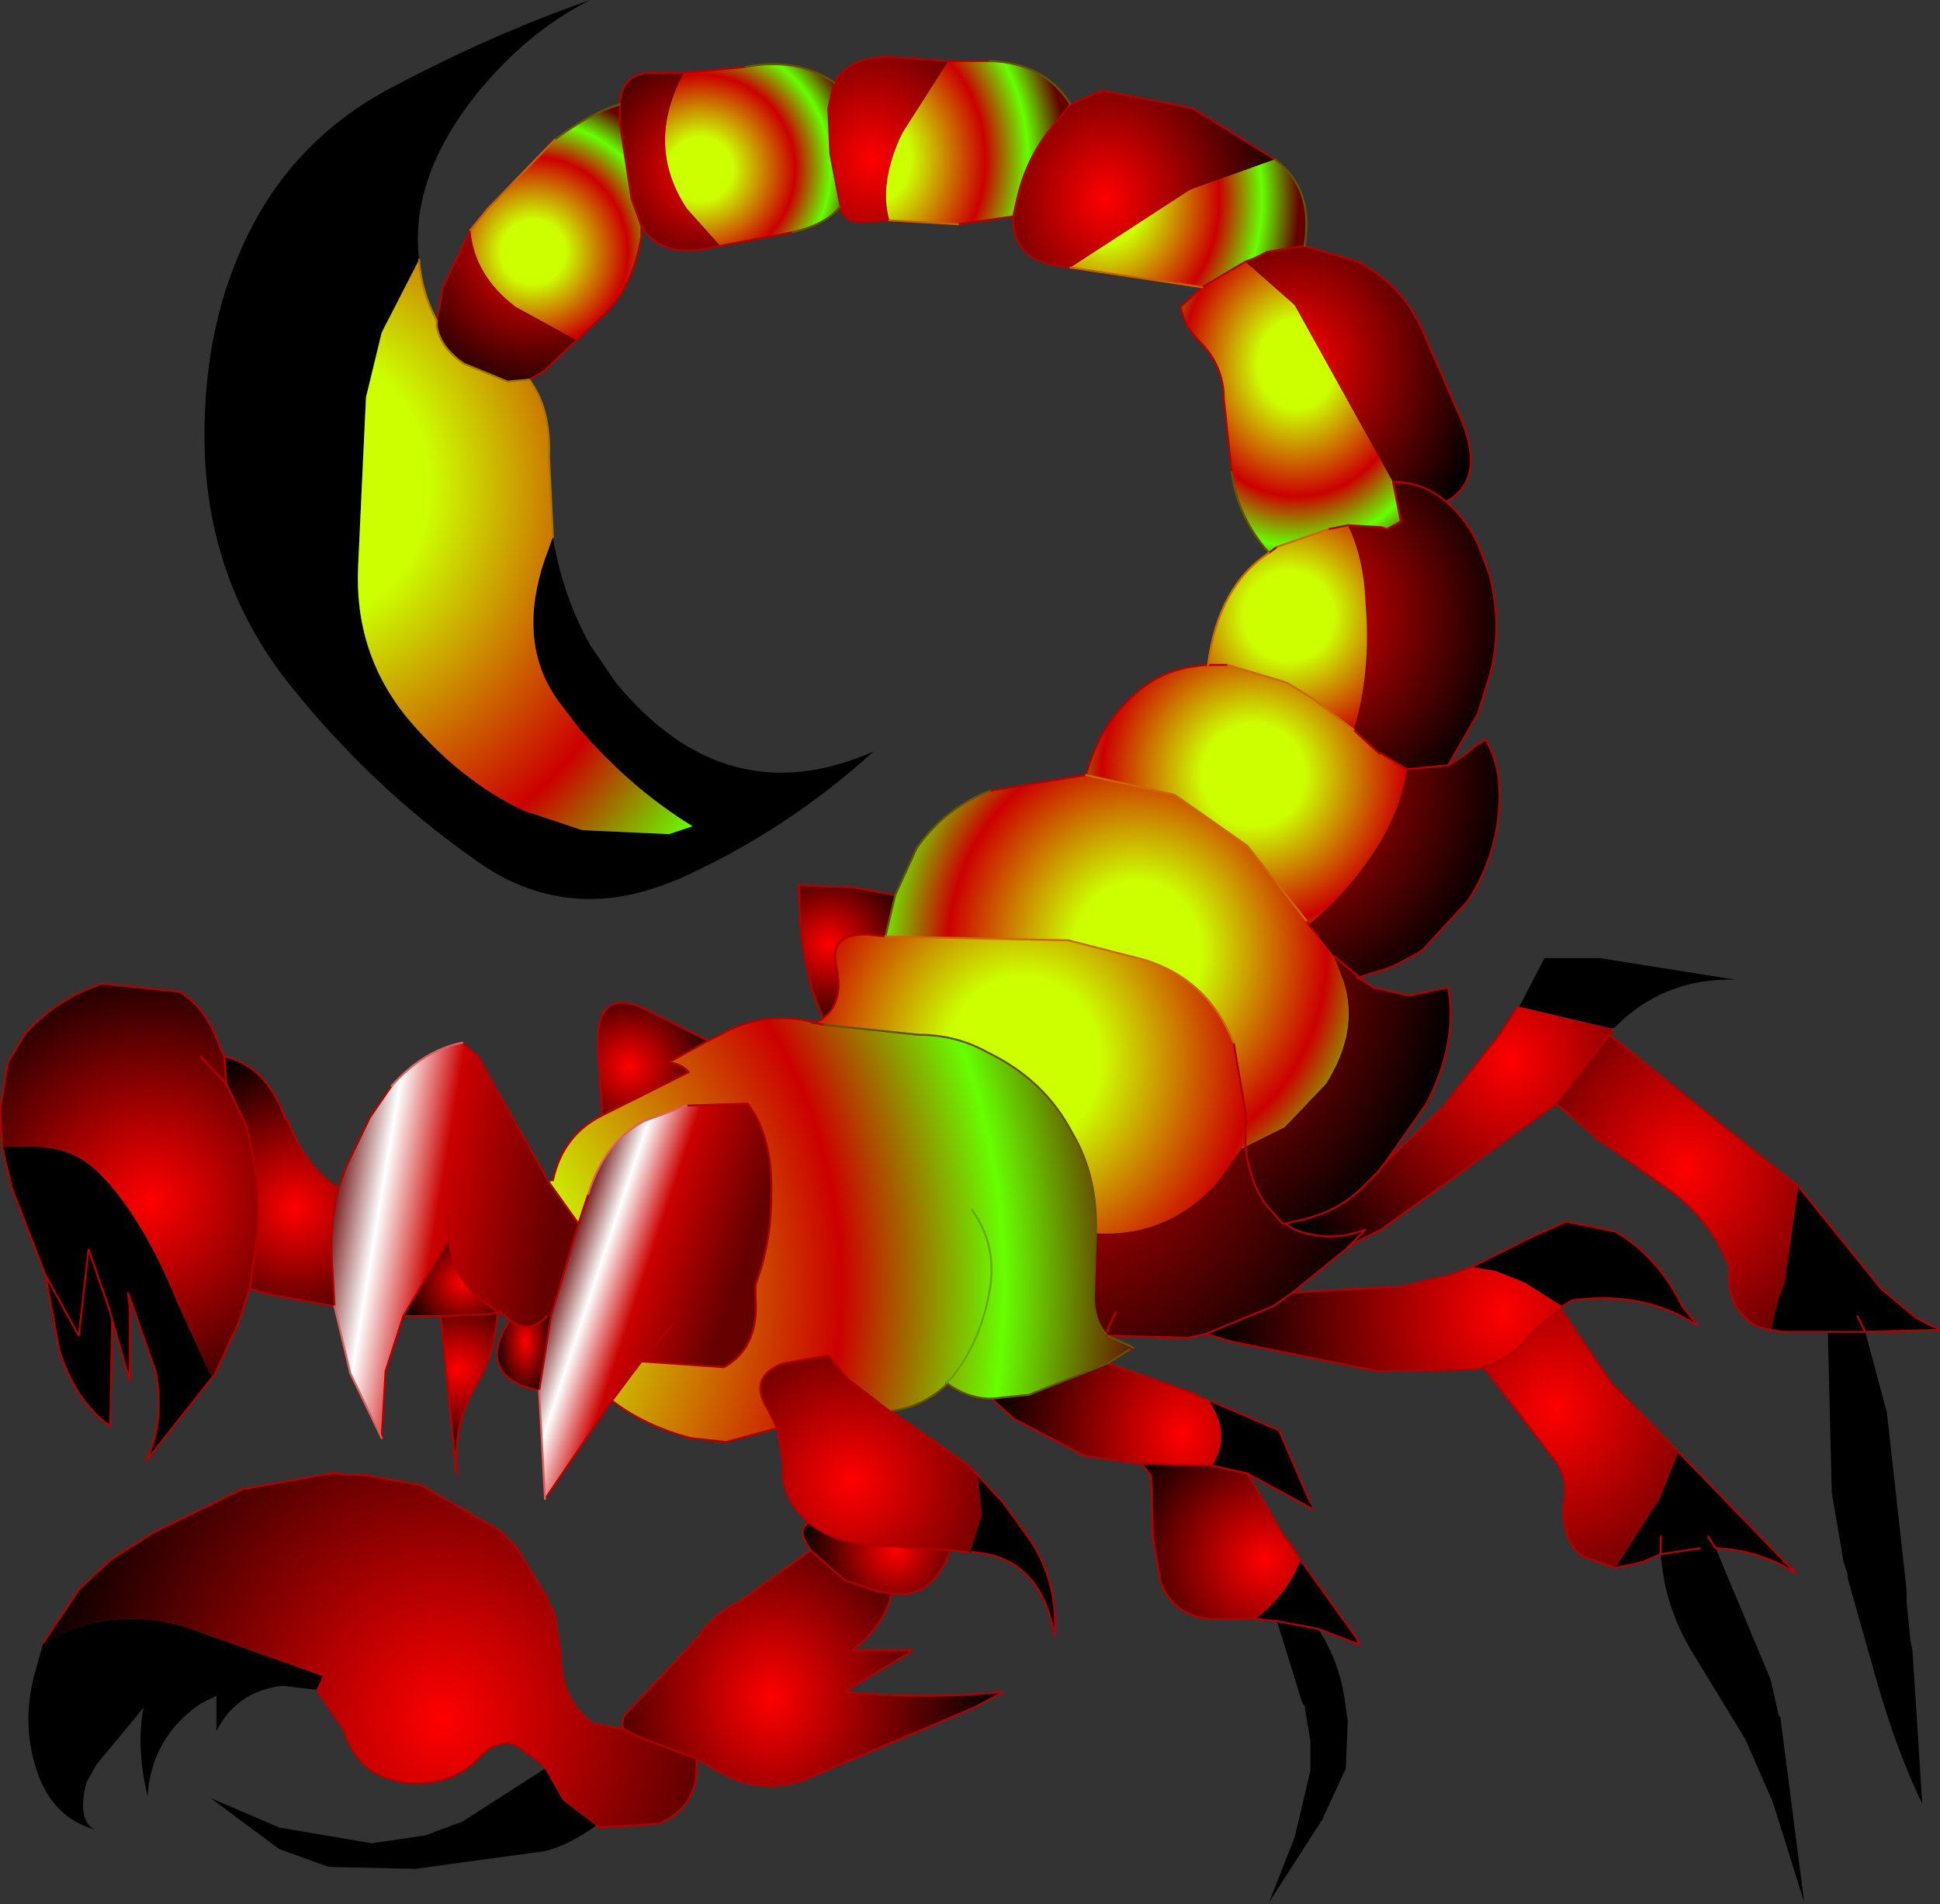 <svg xmlns="http://www.w3.org/2000/svg" viewBox="0 0.7 49.3 48.4" width="49.3" height="48.4"><rect x="0" y="0.7" width="49.3" height="48.4" fill="#333333" stroke="none"/><defs><radialGradient gradientUnits="userSpaceOnUse" r="819.2" cx="0" cy="0" spreadMethod="pad" gradientTransform="matrix(-.005 0 0 .005 13.55 7.1)" id="a"><stop offset=".2" stop-color="#cf0"/><stop offset=".588" stop-color="#c00"/><stop offset=".808" stop-color="#6f0"/><stop offset="1" stop-color="#600"/></radialGradient><radialGradient gradientUnits="userSpaceOnUse" r="819.2" cx="0" cy="0" spreadMethod="pad" gradientTransform="matrix(-.005 0 0 .005 13.55 7.1)" id="b"><stop offset="0" stop-color="#f00"/><stop offset="1"/></radialGradient><radialGradient gradientUnits="userSpaceOnUse" r="819.2" cx="0" cy="0" spreadMethod="pad" gradientTransform="matrix(-.019 0 0 .021 7.8 13.05)" id="c"><stop offset=".2" stop-color="#cf0"/><stop offset=".588" stop-color="#c00"/><stop offset=".808" stop-color="#6f0"/><stop offset="1" stop-color="#600"/></radialGradient><radialGradient gradientUnits="userSpaceOnUse" r="819.2" cx="0" cy="0" spreadMethod="pad" gradientTransform="matrix(-.005 0 0 .005 17.8 5)" id="d"><stop offset=".2" stop-color="#cf0"/><stop offset=".588" stop-color="#c00"/><stop offset=".808" stop-color="#6f0"/><stop offset="1" stop-color="#600"/></radialGradient><radialGradient gradientUnits="userSpaceOnUse" r="819.2" cx="0" cy="0" spreadMethod="pad" gradientTransform="matrix(-.005 0 0 .005 17.8 5)" id="e"><stop offset="0" stop-color="#f00"/><stop offset="1"/></radialGradient><radialGradient gradientUnits="userSpaceOnUse" r="819.2" cx="0" cy="0" spreadMethod="pad" gradientTransform="matrix(-.006 0 0 .007 22.15 4.75)" id="f"><stop offset="0" stop-color="#f00"/><stop offset="1"/></radialGradient><radialGradient gradientUnits="userSpaceOnUse" r="819.2" cx="0" cy="0" spreadMethod="pad" gradientTransform="matrix(-.006 0 0 .007 22.15 4.75)" id="g"><stop offset=".2" stop-color="#cf0"/><stop offset=".588" stop-color="#c00"/><stop offset=".808" stop-color="#6f0"/><stop offset="1" stop-color="#600"/></radialGradient><radialGradient gradientUnits="userSpaceOnUse" r="819.2" cx="0" cy="0" spreadMethod="pad" gradientTransform="matrix(-.003 0 0 .003 21.05 24.7)" id="h"><stop offset="0" stop-color="#f00"/><stop offset="1"/></radialGradient><radialGradient gradientUnits="userSpaceOnUse" r="819.2" cx="0" cy="0" spreadMethod="pad" gradientTransform="matrix(-.012 0 0 .013 26 27.65)" id="i"><stop offset=".2" stop-color="#cf0"/><stop offset=".588" stop-color="#c00"/><stop offset=".808" stop-color="#6f0"/><stop offset="1" stop-color="#600"/></radialGradient><radialGradient gradientUnits="userSpaceOnUse" r="819.2" cx="0" cy="0" spreadMethod="pad" gradientTransform="matrix(-.01 0 0 .011 28.9 24.9)" id="j"><stop offset=".2" stop-color="#cf0"/><stop offset=".588" stop-color="#c00"/><stop offset=".808" stop-color="#6f0"/><stop offset="1" stop-color="#600"/></radialGradient><radialGradient gradientUnits="userSpaceOnUse" r="819.2" cx="0" cy="0" spreadMethod="pad" gradientTransform="matrix(-.008 0 0 .008 3.85 31.2)" id="k"><stop offset="0" stop-color="#f00"/><stop offset="1"/></radialGradient><radialGradient gradientUnits="userSpaceOnUse" r="819.2" cx="0" cy="0" spreadMethod="pad" gradientTransform="matrix(-.013 0 0 .014 11.25 44.4)" id="l"><stop offset="0" stop-color="#f00"/><stop offset="1"/></radialGradient><linearGradient gradientUnits="userSpaceOnUse" x1="-819.2" x2="819.2" gradientTransform="matrix(-.004 -.001 -.001 .006 11.6 32.25)" id="m"><stop offset=".149" stop-color="#600"/><stop offset=".588" stop-color="#c00"/><stop offset=".808" stop-color="#fff"/><stop offset="1" stop-color="#600"/></linearGradient><radialGradient gradientUnits="userSpaceOnUse" r="819.2" cx="0" cy="0" spreadMethod="pad" gradientTransform="matrix(-.005 0 0 .005 7.5 31.4)" id="n"><stop offset="0" stop-color="#f00"/><stop offset="1"/></radialGradient><radialGradient gradientUnits="userSpaceOnUse" r="819.2" cx="0" cy="0" spreadMethod="pad" gradientTransform="matrix(-.002 0 0 .002 11.75 33.3)" id="o"><stop offset="0" stop-color="#f00"/><stop offset="1"/></radialGradient><radialGradient gradientUnits="userSpaceOnUse" r="819.2" cx="0" cy="0" spreadMethod="pad" gradientTransform="matrix(-.023 0 0 .025 10.3 33.4)" id="p"><stop offset=".2" stop-color="#cf0"/><stop offset=".588" stop-color="#c00"/><stop offset=".808" stop-color="#6f0"/><stop offset="1" stop-color="#600"/></radialGradient><radialGradient gradientUnits="userSpaceOnUse" r="819.2" cx="0" cy="0" spreadMethod="pad" gradientTransform="matrix(-.003 0 0 .003 11.65 35.5)" id="q"><stop offset="0" stop-color="#f00"/><stop offset="1"/></radialGradient><radialGradient gradientUnits="userSpaceOnUse" r="819.2" cx="0" cy="0" spreadMethod="pad" gradientTransform="matrix(-.001 0 0 .002 13.35 34.8)" id="r"><stop offset="0" stop-color="#f00"/><stop offset="1"/></radialGradient><linearGradient gradientUnits="userSpaceOnUse" x1="-819.2" x2="819.2" gradientTransform="matrix(-.003 -.001 -.002 .006 16.65 33.75)" id="s"><stop offset=".149" stop-color="#600"/><stop offset=".588" stop-color="#c00"/><stop offset=".808" stop-color="#fff"/><stop offset="1" stop-color="#600"/></linearGradient><radialGradient gradientUnits="userSpaceOnUse" r="819.2" cx="0" cy="0" spreadMethod="pad" gradientTransform="matrix(-.003 0 0 .003 16 27.8)" id="t"><stop offset="0" stop-color="#f00"/><stop offset="1"/></radialGradient><radialGradient gradientUnits="userSpaceOnUse" r="819.2" cx="0" cy="0" spreadMethod="pad" gradientTransform="matrix(-.008 0 0 .008 21.65 38.35)" id="u"><stop offset="0" stop-color="#f00"/><stop offset="1"/></radialGradient><radialGradient gradientUnits="userSpaceOnUse" r="819.2" cx="0" cy="0" spreadMethod="pad" gradientTransform="matrix(-.007 0 0 .008 19.6 43.85)" id="v"><stop offset="0" stop-color="#f00"/><stop offset="1"/></radialGradient><radialGradient gradientUnits="userSpaceOnUse" r="819.2" cx="0" cy="0" spreadMethod="pad" gradientTransform="matrix(-.003 0 0 .003 22.75 40.1)" id="w"><stop offset="0" stop-color="#f00"/><stop offset="1"/></radialGradient><radialGradient gradientUnits="userSpaceOnUse" r="819.2" cx="0" cy="0" spreadMethod="pad" gradientTransform="matrix(-.006 0 0 .007 28.1 5.75)" id="x"><stop offset="0" stop-color="#f00"/><stop offset="1"/></radialGradient><radialGradient gradientUnits="userSpaceOnUse" r="819.2" cx="0" cy="0" spreadMethod="pad" gradientTransform="matrix(-.006 0 0 .007 28.1 5.75)" id="y"><stop offset=".2" stop-color="#cf0"/><stop offset=".588" stop-color="#c00"/><stop offset=".808" stop-color="#6f0"/><stop offset="1" stop-color="#600"/></radialGradient><radialGradient gradientUnits="userSpaceOnUse" r="819.2" cx="0" cy="0" spreadMethod="pad" gradientTransform="matrix(-.006 0 0 .007 32.95 9.95)" id="z"><stop offset=".2" stop-color="#cf0"/><stop offset=".588" stop-color="#c00"/><stop offset=".808" stop-color="#6f0"/><stop offset="1" stop-color="#600"/></radialGradient><radialGradient gradientUnits="userSpaceOnUse" r="819.2" cx="0" cy="0" spreadMethod="pad" gradientTransform="matrix(-.006 0 0 .007 32.95 9.95)" id="A"><stop offset="0" stop-color="#f00"/><stop offset="1"/></radialGradient><radialGradient gradientUnits="userSpaceOnUse" r="819.2" cx="0" cy="0" spreadMethod="pad" gradientTransform="matrix(-.007 0 0 .007 32.75 16.35)" id="B"><stop offset="0" stop-color="#f00"/><stop offset="1"/></radialGradient><radialGradient gradientUnits="userSpaceOnUse" r="819.2" cx="0" cy="0" spreadMethod="pad" gradientTransform="matrix(-.008 0 0 .008 31.85 20.4)" id="C"><stop offset="0" stop-color="#f00"/><stop offset="1"/></radialGradient><radialGradient gradientUnits="userSpaceOnUse" r="819.2" cx="0" cy="0" spreadMethod="pad" gradientTransform="matrix(-.008 0 0 .008 31.85 20.4)" id="D"><stop offset=".2" stop-color="#cf0"/><stop offset=".588" stop-color="#c00"/><stop offset=".808" stop-color="#6f0"/><stop offset="1" stop-color="#600"/></radialGradient><radialGradient gradientUnits="userSpaceOnUse" r="819.2" cx="0" cy="0" spreadMethod="pad" gradientTransform="matrix(-.007 0 0 .007 32.75 16.35)" id="E"><stop offset=".2" stop-color="#cf0"/><stop offset=".588" stop-color="#c00"/><stop offset=".808" stop-color="#6f0"/><stop offset="1" stop-color="#600"/></radialGradient><radialGradient gradientUnits="userSpaceOnUse" r="819.2" cx="0" cy="0" spreadMethod="pad" gradientTransform="matrix(-.01 0 0 .011 28.9 24.9)" id="F"><stop offset="0" stop-color="#f00"/><stop offset="1"/></radialGradient><radialGradient gradientUnits="userSpaceOnUse" r="819.2" cx="0" cy="0" spreadMethod="pad" gradientTransform="matrix(-.012 0 0 .013 26 27.65)" id="G"><stop offset="0" stop-color="#fff"/><stop offset="1"/></radialGradient><radialGradient gradientUnits="userSpaceOnUse" r="819.2" cx="0" cy="0" spreadMethod="pad" gradientTransform="matrix(-.012 0 0 .013 26 27.65)" id="H"><stop offset="0" stop-color="#f00"/><stop offset="1"/></radialGradient><radialGradient gradientUnits="userSpaceOnUse" r="819.2" cx="0" cy="0" spreadMethod="pad" gradientTransform="matrix(-.008 0 0 .009 38.4 27.65)" id="I"><stop offset="0" stop-color="#f00"/><stop offset="1"/></radialGradient><radialGradient gradientUnits="userSpaceOnUse" r="819.2" cx="0" cy="0" spreadMethod="pad" gradientTransform="matrix(-.009 0 0 .01 38.2 34.05)" id="J"><stop offset="0" stop-color="#f00"/><stop offset="1"/></radialGradient><radialGradient gradientUnits="userSpaceOnUse" r="819.2" cx="0" cy="0" spreadMethod="pad" gradientTransform="matrix(-.006 0 0 .007 30.05 37.15)" id="K"><stop offset="0" stop-color="#f00"/><stop offset="1"/></radialGradient><radialGradient gradientUnits="userSpaceOnUse" r="819.2" cx="0" cy="0" spreadMethod="pad" gradientTransform="matrix(-.009 0 0 .01 42.85 30.4)" id="L"><stop offset="0" stop-color="#f00"/><stop offset="1"/></radialGradient><radialGradient gradientUnits="userSpaceOnUse" r="819.2" cx="0" cy="0" spreadMethod="pad" gradientTransform="matrix(-.009 0 0 .01 39.55 36.5)" id="M"><stop offset="0" stop-color="#f00"/><stop offset="1"/></radialGradient><radialGradient gradientUnits="userSpaceOnUse" r="819.2" cx="0" cy="0" spreadMethod="pad" gradientTransform="matrix(-.005 0 0 .005 32.15 40.35)" id="N"><stop offset="0" stop-color="#f00"/><stop offset="1"/></radialGradient></defs><path d="M38.6 26.3l.65-1.25h1.4l3.45.55q-1.85-.05-3.1 1.25l-2.35-.55h-.05m7.1 4.55l2.1 2.6.9.75.6.3-1.9.05.55 2.05.5 4.5v.3l.1 1 .05.25.25 3.9q-.65-1.35-1.15-3.1l-.75-2.65v-.1l-.1-.3-.3-1.75-.1-4.1H45.3l-.3-.05.2-.8.15-.4.35-2.45m-8.3 2.05l1.6-.8.8-.35 1.25.25q1.1.65 1.7 1.9l.4.5q-1.35-.9-3.2-.65l-.25.15-.95-.6L38 33l-.6-.1m5.25 4.7l3 3.1q-.9-.6-2.05-.65L45 43.4l.2.9.05.05v.05l.6 4.65-.8-2.55-.7-1.6-1.25-2.05q-.7-1.1-.85-2.25l-.05-.4-.45.2-.7.15 1.05-1.65.05-.05.5-1.25m-11.9-1.3l1.75.75.8 1.85.05.15-1.65-.9-.9-.2q.5-.75-.05-1.6v-.05m2.3 4.05l1.4 1.95.1.2-1.05-.4.15.25q.45.8.55 1.75l.05.35-.05 1.2-.6 1.3-1.35 2.1.65-1.65.4-1.7v-.75l-.15-.9-.05-.05-.65-2.1-.55-.05q.8-.6 1.15-1.5m-8.2-2.15l.65.7.65.9q.75 1.1.65 2.5-.35-2.05-2.1-2.15h-.05l.3-.95-.1-1m-9.7 8.9q-.7.5-1.3.65l-3.3.45-2.2-.05-1.25-.45-1.75-1.3 1.75.75 2.35.4 1.35-.2.95-.35 2.1-1.35.45.8.85.65m-7.1-3.45l-.85-.1h-.05Q6 43.7 5.5 44.7v-.9l-.4.2q-1.25.85-1.35 2.35-.3-1.25-.1-2.25l-1.2 1.45-.25.45q-.25.95.2 1.2-1.05-.3-1.45-1.45-.4-1.15-.1-2.4l.25-.9q1.7-.95 3.6-.4l3.5 1.25-.15.35M5.4 35.7l-1.7 2.15q.5-1 .25-2.3l-.7-2 .05.4v1.85l-.45-1.55-.05 2.7Q1.9 36.3 1.5 35l-.35-1.9-.85-2.2-.25-1.05H.7q1.05-.05 1.75.6l.2.2Q3.7 31.8 4.5 33.8l.8 1.75.1.15m8.65-21.35q.25 1.5.95 2.75l.65.95q2.8 3.4 6.55 1.75-2.15 1.95-4.75 3.15-1.3.6-2.45.6-1.6 0-3-1.05-2.55-1.8-4.6-4.35-2.3-2.85-2.2-6.7.05-2.4.9-4.35Q7.3 4.3 10 2.9q2.55-1.35 5-2.2-1.6.8-2.9 2.4-1.7 2.15-1.45 4.2L9.7 9.15l-.4 1.65-.2 4.3q-.1 2.2 1.25 3.85 1.35 1.6 2.95 2.35l1.5.5 2.2.1.6-.2q-1.55-.95-2.85-2.45l-.5-.65q-1.15-1.5-.4-3.7l.2-.55m28.15 25.4v.45-.45m1.4.3l-.2-.3.2.3m3.6-5.9l.2.4h-.95.95l-.2-.4m-5 6.05l1-.15-1 .15M1.15 33.1L2 34.65l.25-2.2.55 1.6.05.2-.05-.2-.55-1.6-.25 2.2-.85-1.55m31.3 8.8l1.05.2-1.05-.2"/><path fill="url(#a)" d="M16.3 6.45v.25q-.2 1.2-.85 1.9l-.8.75-1.55-.85q-1.05-.8-1.15-1.95L12.4 6l1.7-1.75q.85-.65 1.65-.9v.45l.3 1.95.25.7"/><path fill="url(#b)" d="M14.65 9.35l-.85.8-.35.2-.55.05-1.1-.45q-.6-.4-.7-.95v-.15l.15-.85.7-1.45q.1 1.15 1.15 1.95l1.55.85"/><path fill="url(#c)" d="M13.45 10.35q.55.75.5 1.95l.1 2.05-.2.55q-.75 2.2.4 3.7l.5.65q1.3 1.5 2.85 2.45l-.6.2-2.2-.1-1.5-.5q-1.6-.75-2.95-2.35Q9 17.3 9.1 15.1l.2-4.3.4-1.65.95-1.85q.05.8.45 1.55V9q.1.55.7.95l1.1.45.55-.05"/><path fill="url(#d)" d="M21.35 5.95q-.35.45-1.2.65l-1.85.35-.85-.95q-1.05-1.6-.1-3.4l.05-.05 1.55-.15q1.3-.25 2.25.4l-.15.65.05 1.15.25 1.3v.05"/><path fill="url(#e)" d="M18.3 6.95l-.55.1q-.9.1-1.35-.45l-.1-.15-.25-.7-.3-1.95v-.45q.05-.8.8-.8h.85l-.05.05q-.95 1.8.1 3.4l.85.95"/><path fill="url(#f)" d="M22.6 6.3l-.6.05q-.5.05-.65-.35v-.1l-.25-1.3-.05-1.15.15-.65.1-.15q.45-.55 1.4-.5l1.4.1-1.15 1.8-.1.2q-.5 1.15-.25 2.05"/><path fill="url(#g)" d="M22.6 6.3q-.25-.9.25-2.05l.1-.2 1.15-1.8h1.05q1.4.05 2.05 1.1l-.6.75q-.55.75-.75 1.65l-.1.45-1.4.2-1.75-.1"/><path fill="url(#h)" d="M20.9 26.55l-.25-.65q-.35-1.2-.35-2.7l1.35.05 1.1.2-.25 1.05-.5-.05q-.95 0-.75.8.2.9-.3 1.3h-.05"/><path fill="url(#i)" d="M20.7 26.7l.2-.1.05-.05q.5-.4.3-1.3-.2-.8.75-.8l.5.05 4.65.1 1.95.5q1.6.5 2.25 2.1l.3 1.75v.8l-.1.15-.65.9q-1.25 1.35-3.05 1.25.05-1.45-.6-2.55-.7-1.35-2.15-2.05-.8-.45-1.75-.45l-2.4-.25-.25-.05"/><path fill="url(#j)" d="M22.75 23.45l.55-1.2q.7-1 1.85-1.45l2.4-.4h.05l2.25.5 1.85 1.3 1.5 1.9.05.1.25.3.4.5.25.65q.4 1.25-.45 2.6l-1.05 1.1-1 .5v-.9l-.3-1.75q-.65-1.6-2.25-2.1l-1.95-.5-4.65-.1.25-1.05"/><path fill="url(#k)" d="M6.35 33.45l-.3.9-.6 1.3-.05.05-.1-.15-.8-1.75q-.8-2-1.85-3.15l-.2-.2q-.7-.65-1.75-.6H.05L0 28.9l.2-1.2.45-.75q.85-.9 1.95-1.25l1.95.2q.7.4 1.05 1.45l.1.2.05.7.5 1.05q.35 1.25.3 2.6l-.2 1.55m-1.25-5.9l.65.7-.65-.7"/><path fill="url(#l)" d="M17.7 45.4v.35q-.05.9-.95 1.3l-1.5.1-.1-.05-.85-.65-.45-.8-.05-.1-.7-.5q-.5-.15-.9.3-.75.8-2 .65l-.35-.1q-.75-.25-1.05-1.05l-.05-.15-.7-1.05.15-.35-3.5-1.25q-1.9-.55-3.6.4L2 41.1l.8-.75 1.1-.7 2.25-1.1 2.25-.4.95.05 1.35.25 2 1.15.4.4.8 1.3.05.15.15.3.15 1.05q0 1.05.75 1.65l.05.05.8.15.4.2 1.45.55"/><path fill="url(#m)" d="M12.95 34.25l-.25-.2h-.05l-.4-.3q-.75-.6-.85-1.55l-1.15 1.95-.45 1.4-.1 1.7-.8-1.65-.4-1.7-.05-.9q-.1-1.1.15-2.1l.2-.55.6-1.25.55-.8q.8-.9 1.8-1.1l.4.35 1.8 3.2.75 1.05-.7 2.35h-.1q-.35.4-.8.2l-.15-.1M11.4 31.6v.6-.6"/><path fill="url(#n)" d="M8.5 33.9l-1.65-.3-.5-.15.2-1.55q.05-1.35-.3-2.6l-.5-1.05-.05-.7q1.1.25 1.55 1.6h.05q.45 1.2 1.3 1.75-.25 1-.15 2.1l.05.9"/><path fill="url(#o)" d="M11.2 34.15h-.95l1.15-1.95q.1.95.85 1.55l.4.3-.2.05-1.25.05"/><path fill="url(#p)" d="M28.15 34.65l.65.3-.1.05-.55.35-2 .8-.95.1q-.6 0-1.15-.4v.05q-.6.55-1.35.65l-.05.05-1.1-.85-.5-.6-1.15.2q-.9.35-.4 1.15l.25.5-1.3.35-.9-.1q-1.15-.3-2-.95l.75-1 2.1.15q.9-.5.8-1.8v-.3q.4-1.05.4-2.25.05-1.5-.6-2.35l-1.55.05-1.1.4q-1 .55-1.4 1.85l-.25.75-.75-1.05.1-.05q.25-1.15 1.25-1.65l.1-.05 2.1-1.05q-.15-.2-.5-.25l1-.55.3-.15q1.05-.6 2.25-.35l.1.05h.05l.25.05 2.4.25q.95 0 1.75.45 1.45.7 2.15 2.05.65 1.1.6 2.55l-.05 1.6q0 .6.3.95l.05.05m-3.45-3.2q.65.9.45 2.05t-.8 2q.6-.85.8-2 .2-1.15-.45-2.05m-.35 4.05l-.15.2-.15.15.15-.15.15-.2"/><path fill="url(#q)" d="M12.65 34.05q-.1 1.15-.55 1.85-.6 1-.5 2.3l-.4-4.05 1.25-.05.2-.05"/><path fill="url(#r)" d="M13.7 36.05l-.35-.1q-1.2-.45-.4-1.7l.15.1q.45.2.8-.2h.1l-.3 1.9"/><path fill="url(#s)" d="M13.7 36.05l.3-1.9.7-2.35.25-.75q.4-1.3 1.4-1.85l1.1-.4 1.55-.05q.65.85.6 2.35 0 1.2-.4 2.25v.3q.1 1.3-.8 1.8l-2.1-.15-.75 1-1.7 2.5-.15-2.75m3.4-1.7l-.8.95.8-.95"/><path fill="url(#t)" d="M15.3 29l-.1-1.5q-.15-1.85 1.3-1.1l1.5.75-1 .55q.35.05.5.25L15.4 29h-.1"/><path fill="url(#u)" d="M22.65 36.6h.05l1.85 1.3.3.3.1 1-.3.95h-.05l-.45-.05-2.2-.15q-.85-.1-1.4-.55l-.3-.3q-.4-.5-.35-1.15l-.15-.95-.25-.5q-.5-.8.4-1.15l1.15-.2.5.6 1.1.85"/><path fill="url(#v)" d="M22.65 41.2q-.15.8-1 1.45h1.55l-1.75 1.05q2.1.2 4.05 0l-.75.4-4.35 1.85q-1.2.4-2.35-.35l-.35-.2-1.45-.55-.4-.2q-.15-.25.25-.6l1.7-1.8v-.05q.45-.55 1-.8l1.8-1.3.85.75.85.3.35.05"/><path fill="url(#w)" d="M22.65 41.2l-.35-.05-.85-.3-.85-.75-.15-.25q-.15-.3.1-.45.55.45 1.4.55l2.2.15q-.45 1.25-1.5 1.1"/><path fill="url(#x)" d="M27.2 7.5l-.35-.05q-1.15-.2-1.1-1.25l.1-.45q.2-.9.75-1.65l.6-.75L28 3l2.3.45 2.1 1.3-2.1.75-.1.05-3 1.95"/><path fill="url(#y)" d="M27.2 7.5l3-1.95.1-.05 2.1-.75q1 .75.75 2.2l-.95.15q-.25.15-.55.25l-1.1.65-3.35-.5"/><path fill="url(#z)" d="M32.25 14.75q-.8-.9-.95-2.05l-.2-1.85q0-.85-.6-1.45-.4-.4-.5-.9l.55-.5 1.1-.65 1.25 1.1 2.5 4.5.2 1-.35.2-.15-.05-.85-.05-.5.1-1.3.45-.2.15"/><path fill="url(#A)" d="M33.15 6.95l1.35.4q1.15.6 1.65 1.75l1 2.3q.6 1.5-.4 2.05l-.2-.15q-.5-.35-1.15-.35l-2.5-4.5-1.25-1.1q.3-.1.55-.25l.95-.15"/><path fill="url(#B)" d="M36.75 13.45q.65.55.95 1.45l.15.4q.35 1.35 0 2.6l-.3.95-.75 1.3-1.05.1-.65-.4h-.05l-.65-.6q.45-1.45.3-3.25-.05-1.15-.45-1.95l.85.05.15.05.35-.2-.2-1q.65 0 1.15.35l.2.15"/><path fill="url(#C)" d="M36.8 20.15l.4-.25.3-.25.25-.15q.4.65.35 1.6-.05 1.35-.8 2.5l-1.15 1.25q-.4.25-.85.45l-.8.25v-.05l-.6-.5-.4-.5-.25-.3q.95-.75 1.7-1.9.65-1 .8-2.05l1.05-.1"/><path fill="url(#D)" d="M27.6 20.4q.35-1.35 1.4-2.2.7-.55 1.7-.6h.5l1.5.45.65.4 1.05.8.65.6h.05l.65.4q-.15 1.05-.8 2.05-.75 1.15-1.7 1.9l-.05-.1-1.5-1.9-1.85-1.3-2.25-.5"/><path fill="url(#E)" d="M30.7 17.6q.25-2 1.55-2.85l.2-.15 1.3-.45.5-.1q.4.8.45 1.95.15 1.8-.3 3.25l-1.05-.8-.65-.4-1.5-.45h-.5"/><path fill="url(#F)" d="M34.5 25.55l.1.05.3.2.9.2 1-.2q.25 1.4-.55 2.95l-1.05 1.5-.2.25-.45.45q-.6.55-1.45.75l-.45.1h-.05l-.45-.5q-.4-.6-.5-1.45l1-.5 1.05-1.1q.85-1.35.45-2.6L33.9 25l.6.5v.05"/><path fill="url(#G)" d="M31.55 29.9l.1-.15v.1l-.1.05"/><path fill="url(#H)" d="M31.55 29.9l.1-.05q.1.85.5 1.45l.45.5h.05l.25.15q.9.35 1.8 0l-.4.4-.1.1-1.35 1.1-.5.35-1.7.7-.45.1-2.05-.05-.05-.05q-.3-.35-.3-.95l.05-1.6q1.8.1 3.05-1.25l.65-.9m-3.2 4.15l-.25.55.25-.55"/><path fill="url(#I)" d="M41 26.85l-.1.15-1.35 1.75-4.45 3.2-.8.4.4-.4q-.9.35-1.8 0l-.25-.15.45-.1q.85-.2 1.45-.75l.45-.45.2-.25 1.45-1.4L38.1 27l.45-.7h.1l2.35.55"/><path fill="url(#J)" d="M32.85 33.55l2.75-.15 1.25-.3.55-.2.6.1.75.3.95.6-.05.05-.85.75v.05q-.45.5-1.1.7l-.15.05-2.55.05-3.7-.75-.65-.2 1.7-.7.5-.35"/><path fill="url(#K)" d="M28.15 35.35l2.15.75.3.15.15.05v.05q.55.85.05 1.6L29 37.9h-.05l-1.4-.2-1.8-.95-.55-.5.95-.1 2-.8"/><path fill="url(#L)" d="M40.9 27l4.8 3.85-.35 2.45-.15.4-.2.8q-.4-.05-.65-.3-.5-.5-.4-1.3-.5-1.2-1.45-1.9l-1.75-1.25-.1-.05-1.1-.95L40.9 27"/><path fill="url(#M)" d="M39.65 33.95l1.3 1.9 1.7 1.75-.5 1.25-.05.05-1.05 1.65-.85-.3q-.55-.45-.45-1.4.1-.6-.25-1.05l-1.8-2.35q.65-.2 1.1-.7v-.05l.85-.75"/><path fill="url(#N)" d="M31.7 38.15l.9 1.55.2.25.25.4q-.35.9-1.15 1.5h-.85q-1.15.05-1.55-.9l-.2-1.15-.05-1.6-.25-.3 1.8.05.9.2"/><path fill="none" stroke="#B00000" stroke-width=".05" stroke-linecap="round" stroke-miterlimit="3" d="M41 26.85l-.1.15 4.8 3.85 2.1 2.6.9.75.6.3-1.9.05-.2-.4m-.75.4H45.3l-.3-.05q-.4-.05-.65-.3-.5-.5-.4-1.3-.5-1.2-1.45-1.9l-1.75-1.25-.1-.05-1.1-.95-4.45 3.2-.8.4v.05l-.1.05-1.35 1.1 2.75-.15 1.25-.3.55-.2 1.6-.8.8-.35 1.25.25q1.1.65 1.7 1.9l.4.5q-1.35-.9-3.2-.65l-.25.15-.05.05 1.3 1.9 1.7 1.75 3 3.1q-.9-.6-2.05-.65m-1.4.15l-.45.2-.7.15-.85-.3q-.55-.45-.45-1.4.1-.6-.25-1.05l-1.8-2.35-.15.05-2.55.05-3.7-.75-.65-.2-.45.1-2.05-.05-.05-.05.25-.55m.45.9l-.1.05m-.55.35l2.15.75.3.15m.15.05l1.75.75.8 1.85m.05.15l-1.65-.9.9 1.55.2.25.25.4 1.4 1.95.1.2-1.05-.4-1.05-.2-.55-.05h-.85q-1.15.05-1.55-.9l-.2-1.15-.05-1.6-.25-.3h-.05l-1.4-.2-1.8-.95-.55-.5m-1.15-.4v.05m-1.35.65l-.05.05h.05l1.85 1.3.3.3.65.7.65.9q.75 1.1.65 2.5-.35-2.05-2.1-2.15m-.1 0l-.45-.05q-.45 1.25-1.5 1.1-.15.8-1 1.45h1.55l-1.75 1.05q2.1.2 4.05 0l-.75.4-4.35 1.85q-1.2.4-2.35-.35l-.35-.2v.35q-.05.9-.95 1.3l-1.5.1-.1-.05m-1.3-1.45l-.05-.1-.7-.5q-.5-.15-.9.3-.75.8-2 .65l-.35-.1q-.75-.25-1.05-1.05l-.05-.15-.7-1.05m-6.95-1.2L2 41.1l.8-.75 1.1-.7 2.25-1.1 2.25-.4.95.05 1.35.25 2 1.15.4.4.8 1.3.05.15.15.3.15 1.05q0 1.05.75 1.65l.05.05.8.15q-.15-.25.25-.6l1.7-1.8v-.05q.45-.55 1-.8l1.8-1.3-.15-.25q-.15-.3.1-.45l-.3-.3q-.4-.5-.35-1.15l-.15-.95-1.3.35-.9-.1q-1.15-.3-2-.95l-1.7 2.5m-.15-2.75l-.35-.1q-1.2-.45-.4-1.7l-.25-.2h-.05q-.1 1.15-.55 1.85-.6 1-.5 2.3l-.4-4.05h-.95l-.45 1.4-.1 1.7M8.5 33.9l-1.65-.3-.5-.15-.3.9-.6 1.3-.05.05-1.7 2.15q.5-1 .25-2.3l-.7-2 .05.4v1.85l-.45-1.55-.05 2.7Q1.9 36.3 1.5 35l-.35-1.9-.85-2.2-.25-1.05L0 28.9l.2-1.2.45-.75q.85-.9 1.95-1.25l1.95.2q.7.4 1.05 1.45l.1.2q1.1.25 1.55 1.6h.05q.45 1.2 1.3 1.75l.2-.55.6-1.25.55-.8m1.8-1.1l.4.35 1.8 3.2m.1-.05q.25-1.15 1.25-1.65V29l-.1-1.5q-.15-1.85 1.3-1.1l1.5.75.3-.15q1.05-.6 2.25-.35h.1l.05.05.2-.1v-.05l-.25-.65q-.35-1.2-.35-2.7l1.35.05 1.1.2m2.4-2.65l2.4-.4h.05q.35-1.35 1.4-2.2.7-.55 1.7-.6m.6-4.9l-.2-1.85q0-.85-.6-1.45-.4-.4-.5-.9l.55-.5 1.1-.65q.3-.1.55-.25l.95-.15 1.35.4q1.15.6 1.65 1.75l1 2.3q.6 1.5-.4 2.05.65.55.95 1.45l.15.4q.35 1.35 0 2.6l-.3.95-.75 1.3.4-.25.3-.25.25-.15q.4.65.35 1.6-.05 1.35-.8 2.5l-1.15 1.25q-.4.25-.85.45l-.8.25.1.05.3.2.9.2 1-.2q.25 1.4-.55 2.95l-1.05 1.5 1.45-1.4L38.1 27l.45-.7h.05M27.2 7.5l-.35-.05q-1.15-.2-1.1-1.25l-1.4.2m-1.75-.1l-.6.05q-.5.05-.65-.35v-.1l-.25-1.3-.05-1.15.15-.65.1-.15q.45-.55 1.4-.5l1.4.1h1.05m-5 4.35l-1.85.35-.55.1q-.9.1-1.35-.45l-.1-.15v.25q-.2 1.2-.85 1.9l-.8.75-.85.8-.35.2m-2.35-1.5l.15-.85.7-1.45m3.8-3.2q.05-.8.8-.8h.85l1.55-.15m8.25.95L28 3l2.3.45 2.1 1.3m14.05 29.8h.95m-4 5.2l.2.3m-1.4.15v-.45m1 .3l-1 .15m-6.8-27.25q.65 0 1.15.35l.2.15m-11-7.25l.1-.45q.2-.9.75-1.65l.6-.75M22.5 24.5l-.5-.05q-.95 0-.75.8.2.9-.3 1.3l-.05.05m12.3-2.5l.05.1.25.3m2.25-4.25l-.65-.4h-.05l-.65-.6m-3.2-1.65h-.5m4.7-4.65l.2 1-.35.2-.15-.05-.85-.05-.5.1m-1.3.45l-.2.15M33.9 25l.6.5v.05m1.25-5.3l1.05-.1M15.75 3.35v.45l.3 1.95.25.7M15.4 29l-.1.05m-.35 2l-.25.75-.7 2.35-.3 1.9m4.3-8.9l-1 .55q.35.05.5.25L15.4 29m.9 6.3l2.1.15q.9-.5.8-1.8v-.3q.4-1.05.4-2.25.05-1.5-.6-2.35l-1.55.05m-4.8 5.25l-.4-.3q-.75-.6-.85-1.55l-1.15 1.95m1.15-1.95v-.6m1.25 2.45l-.2.05-1.25.05m2.7 0q-.35.4-.8.2l-.15-.1m2.6 2.05l.75-1 .8-.95M19.75 37l-.25-.5q-.5-.8.4-1.15l1.15-.2.5.6 1.1.85m-7.95-4.8l-.75-1.05m-7.6 2.7l.2-1.55q.05-1.35-.3-2.6l-.5-1.05-.65-.7m.65.7l-.05-.7m-2.85 6.7l-.05-.2-.55-1.6-.25 2.2-.85-1.55m7.45-2.2q-.25 1-.15 2.1l.05.9m7.35 10.75l.4.2 1.45.55m13.95-15.55q.1.85.5 1.45l.45.5h.05l.45-.1q.85-.2 1.45-.75l.45-.45.2-.25m-3.55-.5v-.8l-.3-1.75m.3 2.65v-.1m1 2.05l.25.15q.9.35 1.8 0l-.4.4-.1.1m-1.35 1.1l-.5.35-1.7.7m.15 3.35l.9.2m6-2.7q.65-.2 1.1-.7v-.05l.85-.75m-18.7-7.2l-.25-.05h-.05l-.1-.05m3.6 13.45l-2.2-.15q-.85-.1-1.4-.55m.05.7l.85.75.85.3.35.05m8.15-3.25L29 37.9m10.55-9.15L40.9 27"/><path fill="none" stroke="#a70" stroke-width=".05" stroke-linecap="round" stroke-miterlimit="3" d="M13.45 10.35q.55.75.5 1.95l.1 2.05m-3.4-7.05q.05.8.45 1.55m2.35 1.5l-.55.05-1.1-.45q-.6-.4-.7-.95v-.15"/><path fill="none" stroke="#665300" stroke-width=".05" stroke-linecap="round" stroke-miterlimit="3" d="M28.15 34.65l.65.3m-.1.05l-.55.35m-2.95.9q-.6 0-1.15-.4m0 .05q-.6.55-1.35.65m.05-13.1l.55-1.2q.7-1 1.85-1.45m7.1-6.05q-.8-.9-.95-2.05m-9.95-6.75q-.35.45-1.2.65M14.1 4.25q.85-.65 1.65-.9m3.2-.95q1.3-.25 2.25.4m3.95-.55q1.4.05 2.05 1.1m5.2 1.4q1 .75.75 2.2M22.5 24.5l.25-1.05m5.1 8.6l-.05 1.6q0 .6.3.95m-.25-2.55q.05-1.45-.6-2.55-.7-1.35-2.15-2.05-.8-.45-1.75-.45l-2.4-.25m4.25 9.5l.95-.1 2-.8"/><path fill="none" stroke="#66AB00" stroke-width=".05" stroke-linecap="round" stroke-miterlimit="3" d="M24.35 35.5q.6-.85.8-2 .2-1.15-.45-2.05"/><path fill="none" stroke="#66A100" stroke-width=".05" stroke-linecap="round" stroke-miterlimit="3" d="M24.05 35.85l.15-.15.15-.2"/><path fill="none" stroke="#DF5F5F" stroke-width=".05" stroke-linecap="round" stroke-miterlimit="3" d="M13.85 38.8l-.15-2.75m-4 1.2l-.8-1.65-.4-1.7m1.45-5.6q.8-.9 1.8-1.1m5.7 1.6l-1.1.4q-1 .55-1.4 1.85"/><path fill="none" stroke="#CC6900" stroke-width=".05" stroke-linecap="round" stroke-miterlimit="3" d="M30.7 17.6q.25-2 1.55-2.85M27.6 20.4l2.25.5 1.85 1.3 1.5 1.9m1.2-4.85l-1.05-.8-.65-.4-1.5-.45m.15 9.6q-.65-1.6-2.25-2.1l-1.95-.5-4.65-.1m11.25-10.35l-1.3.45"/><path fill="none" stroke="#CC5F00" stroke-width=".05" stroke-linecap="round" stroke-miterlimit="3" d="M30.55 8l-3.35-.5m-2.85-1.1l-1.75-.1m-10.65.25L12.4 6l1.7-1.75"/></svg>